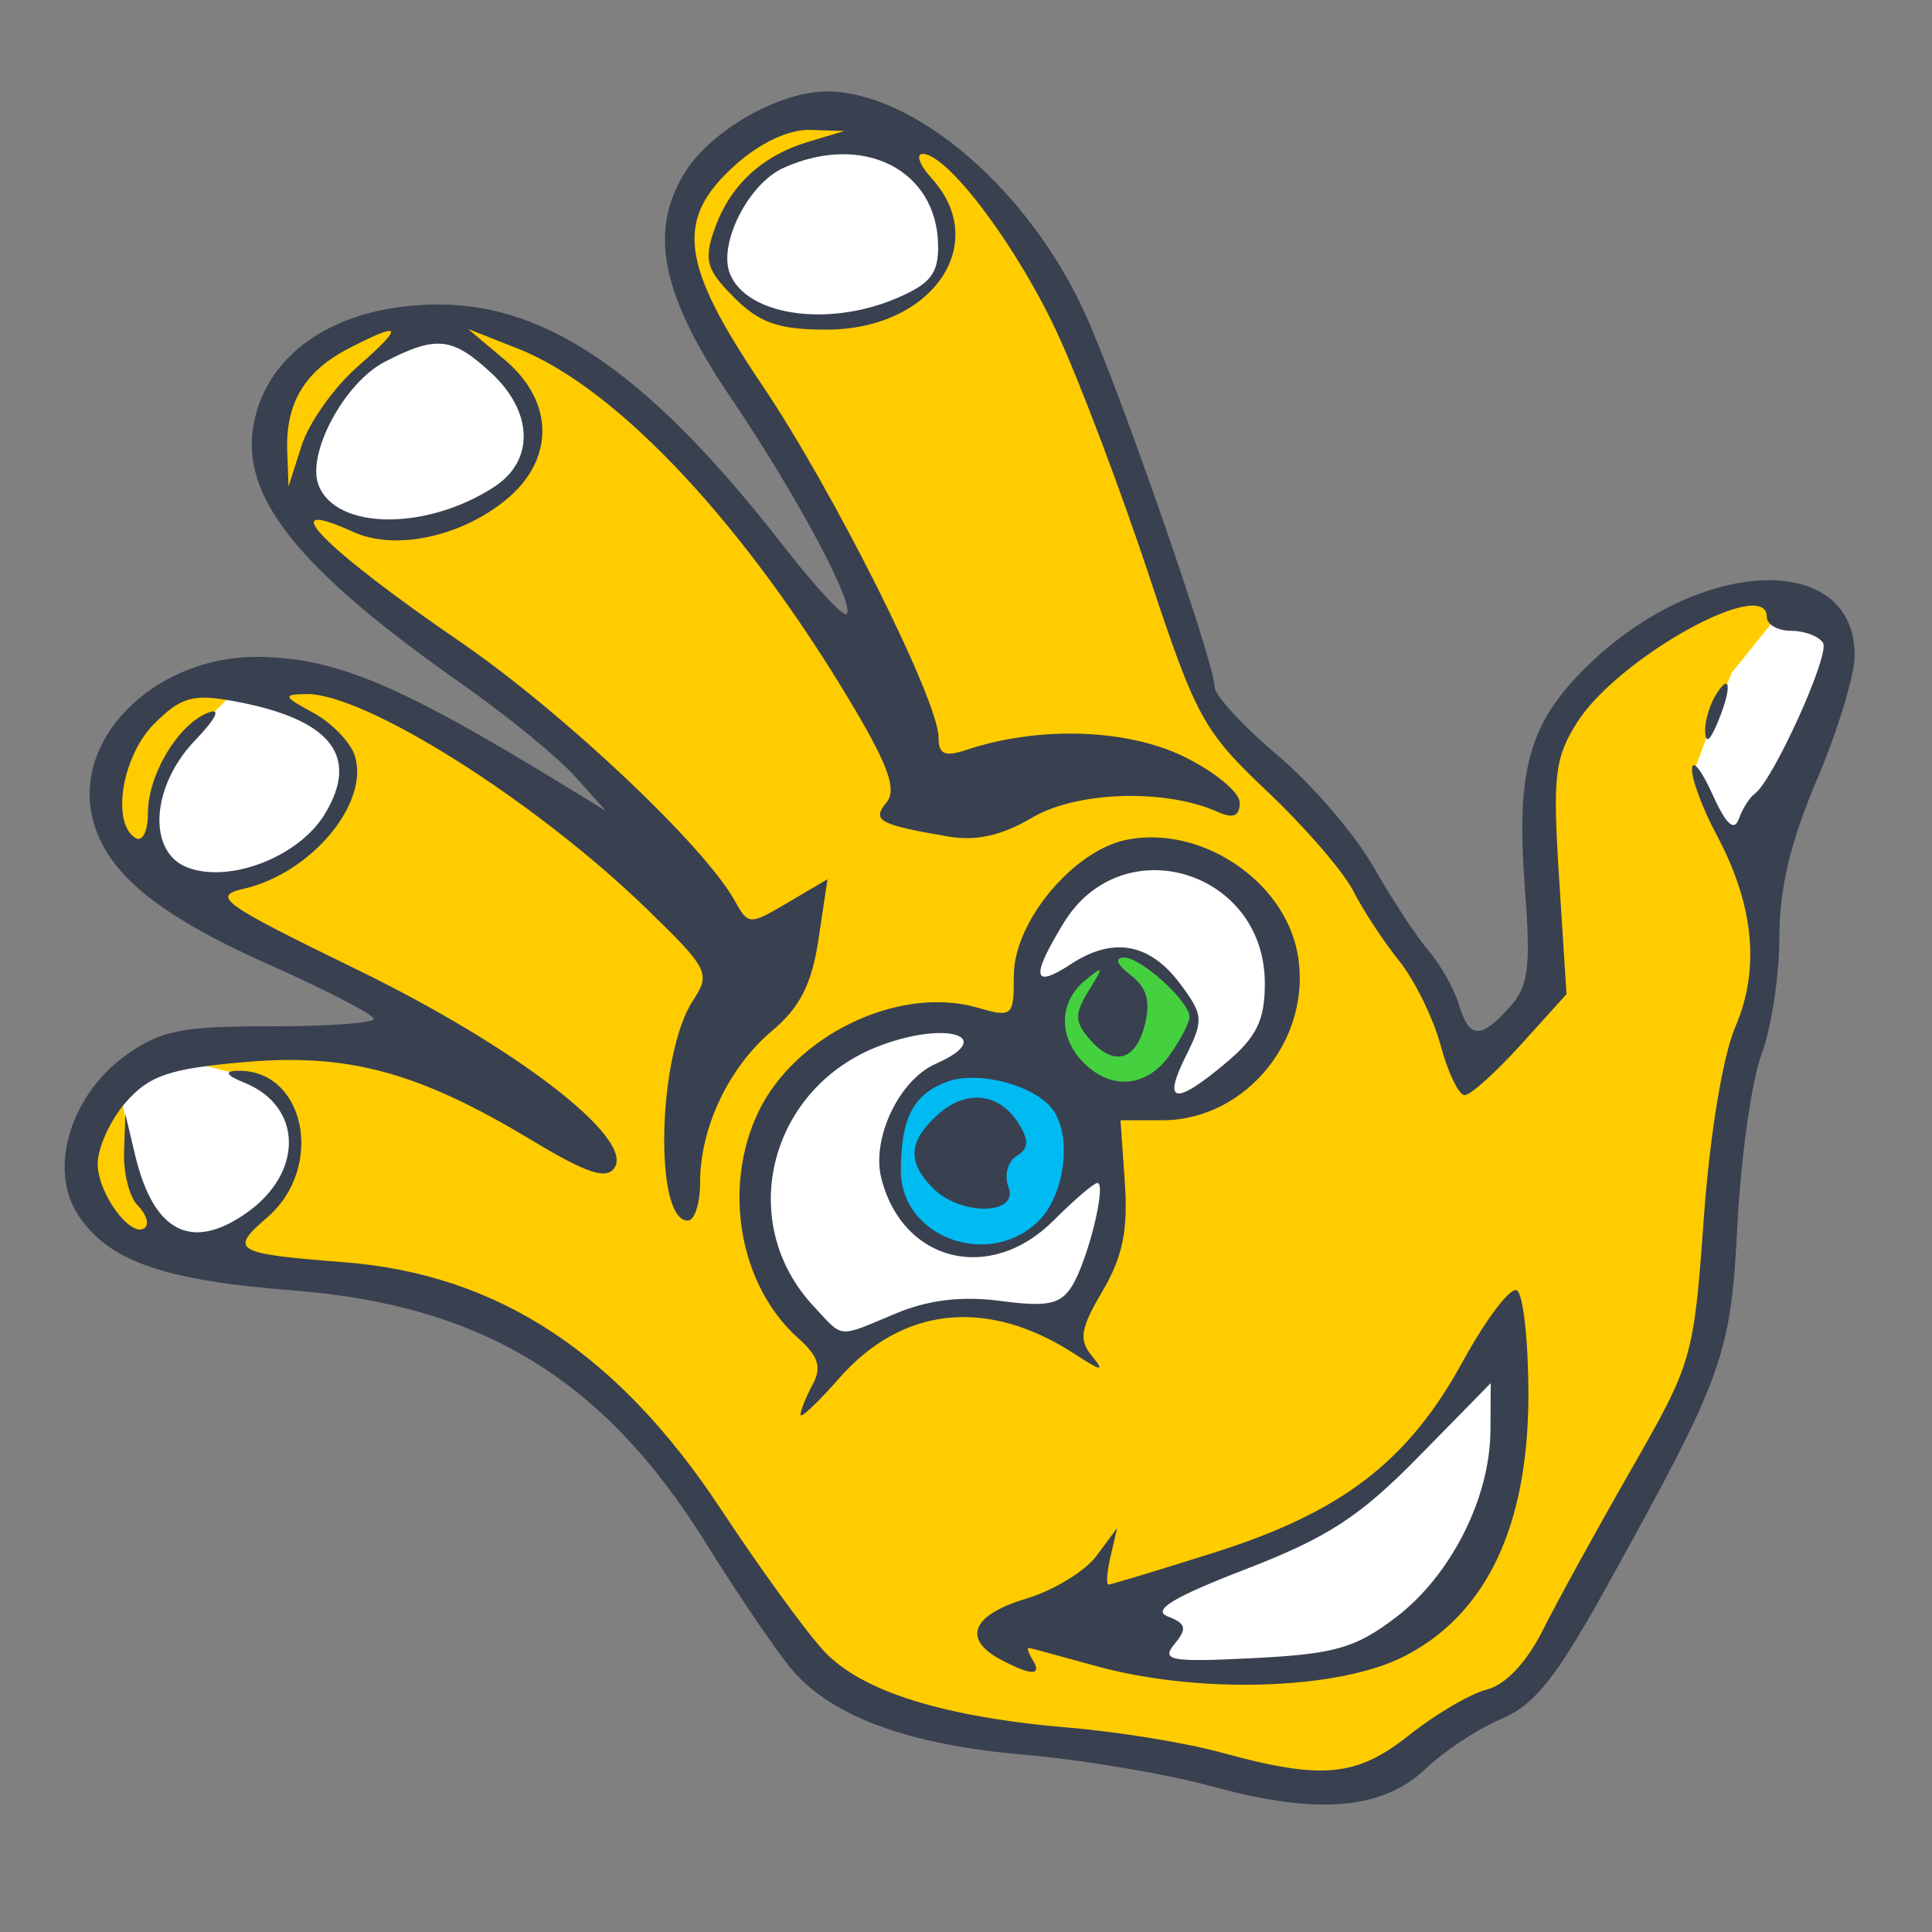 <?xml version="1.0" encoding="UTF-8" standalone="no"?>
<!-- Generator: Adobe Illustrator 19.0.0, SVG Export Plug-In . SVG Version: 6.00 Build 0)  -->

<svg
   xmlns:dc="http://purl.org/dc/elements/1.1/"
   xmlns:cc="http://creativecommons.org/ns#"
   xmlns:rdf="http://www.w3.org/1999/02/22-rdf-syntax-ns#"
   xmlns:svg="http://www.w3.org/2000/svg"
   xmlns="http://www.w3.org/2000/svg"
   xmlns:sodipodi="http://sodipodi.sourceforge.net/DTD/sodipodi-0.dtd"
   xmlns:inkscape="http://www.inkscape.org/namespaces/inkscape"
   version="1.1"
   id="Layer_1"
   x="0px"
   y="0px"
   viewBox="0 0 500 500"
   xml:space="preserve"
   inkscape:version="0.91 r13725"
   width="100%"
   height="100%"
   sodipodi:docname="childsplay.svg"><rect x="0" y="0" width="500" height="500" fill="#808080" stroke="none"/><defs
     id="defs63" /><sodipodi:namedview
     pagecolor="#ffffff"
     bordercolor="#666666"
     borderopacity="1"
     objecttolerance="10"
     gridtolerance="10"
     guidetolerance="10"
     inkscape:pageopacity="0"
     inkscape:pageshadow="2"
     inkscape:window-width="1366"
     inkscape:window-height="715"
     id="namedview61"
     showgrid="false"
     inkscape:zoom="0.32593203"
     inkscape:cx="-175.67957"
     inkscape:cy="468.70177"
     inkscape:window-x="0"
     inkscape:window-y="24"
     inkscape:window-maximized="1"
     inkscape:current-layer="Layer_1" /><g
     id="g31"
     transform="translate(0,-12)" /><g
     id="g33"
     transform="translate(0,-12)" /><g
     id="g35"
     transform="translate(0,-12)" /><g
     id="g37"
     transform="translate(0,-12)" /><g
     id="g39"
     transform="translate(0,-12)" /><g
     id="g41"
     transform="translate(0,-12)" /><g
     id="g43"
     transform="translate(0,-12)" /><g
     id="g45"
     transform="translate(0,-12)" /><g
     id="g47"
     transform="translate(0,-12)" /><g
     id="g49"
     transform="translate(0,-12)" /><g
     id="g51"
     transform="translate(0,-12)" /><g
     id="g53"
     transform="translate(0,-12)" /><g
     id="g55"
     transform="translate(0,-12)" /><g
     id="g57"
     transform="translate(0,-12)" /><g
     id="g59"
     transform="translate(0,-12)" /><g
     id="g4172"><path
       inkscape:connector-curvature="0"
       id="path4174"
       d="m 304.272,455.724 42.497,6.826 31.488,-17.615 19.157,-10.129 45.14,-85.655 8.147,-73.545 7.266,-24.442 -1.541,-36.993 20.258,-47.121 -15.634,-14.313 -20.258,2.422 -36.112,28.185 -6.606,19.597 2.202,52.406 -20.478,22.46 L 369.89,252.266 335.54,205.584 310.658,179.381 276.308,78.533 247.022,39.999 211.791,27.888 186.028,39.338 174.578,62.238 l 8.808,23.561 40.516,68.04 0.22,14.533 -13.652,-8.367 -40.516,-51.085 -38.093,-25.322 -29.726,-0.881 -20.698,7.487 -12.991,21.139 6.606,22.68 22.68,22.24 50.865,38.314 16.294,23.12 -36.112,-19.157 -45.36,-23.341 -33.029,1.321 -20.038,14.753 -3.303,19.817 10.349,14.533 71.123,37.433 -14.753,8.367 -38.754,0.881 -19.377,3.083 -11.89,14.973 -2.642,18.056 18.276,16.735 33.469,4.184 46.681,8.147 33.029,18.276 41.837,53.507 24.441,28.405 z"
       style="fill:#ffcc00;fill-opacity:1;fill-rule:evenodd;stroke:none;stroke-width:1px;stroke-linecap:butt;stroke-linejoin:miter;stroke-opacity:1" /><path
       inkscape:connector-curvature="0"
       id="path4176"
       d="m 297.451,431.629 37.368,0.934 24.289,-5.294 23.666,-23.044 9.031,-52.627 -11.21,4.048 -19.618,24.912 -28.026,18.373 -37.368,15.57 z"
       style="fill:#ffffff;fill-rule:evenodd;stroke:none;stroke-width:1px;stroke-linecap:butt;stroke-linejoin:miter;stroke-opacity:1" /><path
       inkscape:connector-curvature="0"
       id="path4178"
       d="m 216.175,350.042 25.535,-11.21 36.122,1.557 9.342,-22.732 0,-23.044 -34.877,-30.829 -27.403,2.803 -21.175,17.75 -8.096,25.535 c 0,0 5.294,20.552 5.294,21.798 0,1.246 15.259,18.373 15.259,18.373 z"
       style="fill:#ffffff;fill-rule:evenodd;stroke:none;stroke-width:1px;stroke-linecap:butt;stroke-linejoin:miter;stroke-opacity:1" /><path
       inkscape:connector-curvature="0"
       id="path4195"
       d="m 306.793,285.893 -23.355,-1.868 -18.061,-22.109 0,-14.947 13.079,-18.995 19.618,-6.851 22.732,6.851 11.522,20.552 -4.982,21.487 z"
       style="fill:#ffffff;fill-rule:evenodd;stroke:none;stroke-width:1px;stroke-linecap:butt;stroke-linejoin:miter;stroke-opacity:1" /><path
       inkscape:connector-curvature="0"
       id="path4197"
       d="m 278.95,302.47 -7.266,12.771 -9.028,7.046 -13.212,1.321 -13.652,-7.046 -5.505,-12.331 2.422,-16.955 13.652,-12.991 22.9,3.083 9.689,17.615 z"
       style="fill:#00bbf2;fill-opacity:1;fill-rule:evenodd;stroke:none;stroke-width:1px;stroke-linecap:butt;stroke-linejoin:miter;stroke-opacity:1" /><path
       inkscape:connector-curvature="0"
       id="path4199"
       d="m 298.327,281.551 -13.432,1.762 -12.771,-13.212 4.184,-16.735 12.551,-7.266 7.487,2.202 7.266,6.165 5.505,8.588 -4.624,11.23 z"
       style="fill:#45d03f;fill-opacity:1;fill-rule:evenodd;stroke:none;stroke-width:1px;stroke-linecap:butt;stroke-linejoin:miter;stroke-opacity:1" /><path
       inkscape:connector-curvature="0"
       id="path4201"
       d="m 51.16,322.177 16.955,-8.257 7.707,-12.111 0.44,-11.45 -6.716,-9.028 -9.028,-3.633 -10.129,-2.532 -16.625,1.651 -2.092,8.477 1.101,5.615 2.312,12.111 5.725,14.202 z"
       style="fill:#ffffff;fill-rule:evenodd;stroke:none;stroke-width:1px;stroke-linecap:butt;stroke-linejoin:miter;stroke-opacity:1" /><path
       inkscape:connector-curvature="0"
       id="path4203"
       d="m 39.489,212.851 3.193,10.679 12.991,5.175 16.515,-5.064 14.313,-12.001 4.074,-14.092 -5.835,-8.918 -17.395,-9.578 -7.927,1.211 -4.954,5.064 -11.45,13.322 z"
       style="fill:#ffffff;fill-rule:evenodd;stroke:none;stroke-width:1px;stroke-linecap:butt;stroke-linejoin:miter;stroke-opacity:1" /><path
       inkscape:connector-curvature="0"
       id="path4205"
       d="m 81.494,130.348 -2.491,-11.833 7.629,-14.48 11.21,-11.989 19.774,-5.605 11.366,8.719 8.408,11.833 0,9.653 -7.162,11.678 -18.528,8.564 -18.684,-0.311 z"
       style="fill:#ffffff;fill-rule:evenodd;stroke:none;stroke-width:1px;stroke-linecap:butt;stroke-linejoin:miter;stroke-opacity:1" /><path
       inkscape:connector-curvature="0"
       id="path4207"
       d="m 185.191,68.691 8.564,10.588 15.103,4.048 18.217,-2.024 14.324,-7.941 3.892,-9.809 -5.605,-16.816 -11.833,-7.941 -14.947,-0.934 -14.324,5.917 -9.186,10.743 z"
       style="fill:#ffffff;fill-rule:evenodd;stroke:none;stroke-width:1px;stroke-linecap:butt;stroke-linejoin:miter;stroke-opacity:1" /><path
       inkscape:connector-curvature="0"
       id="path4209"
       d="m 449.57,220.81 -11.055,-21.487 5.917,-16.037 3.737,-9.186 12.3,-15.259 14.947,7.629 -12.923,37.991 z"
       style="fill:#ffffff;fill-rule:evenodd;stroke:none;stroke-width:1px;stroke-linecap:butt;stroke-linejoin:miter;stroke-opacity:1" /><path
       inkscape:connector-curvature="0"
       id="path4172"
       d="m 313.906,462.374 c -11.853,-3.251 -33.776,-6.959 -48.718,-8.241 -29.706,-2.548 -49.428,-9.682 -59.936,-21.679 -3.733,-4.262 -13.963,-19.276 -22.735,-33.365 -26.221,-42.115 -57.695,-61.327 -106.709,-65.133 -33.611,-2.61 -47.771,-7.589 -55.61,-19.554 -7.769,-11.857 -1.977,-31.06 12.478,-41.371 8.915,-6.359 14.462,-7.464 37.269,-7.422 14.737,0.026 26.795,-0.838 26.795,-1.922 0,-1.084 -12.262,-7.434 -27.248,-14.112 -29.97,-13.354 -43.164,-24.675 -45.855,-39.345 -3.793,-20.679 17.829,-40.659 43.541,-40.234 19.861,0.328 36.222,7.21 78.28,32.928 l 11.367,6.951 -8.12,-9.047 c -4.466,-4.976 -17.62,-15.711 -29.231,-23.857 C 77.141,147.272 62.13,128.537 65.647,109.788 69.215,90.773 87.744,78.808 113.626,78.808 c 28.501,0 55.107,18.684 89.31,62.72 8.063,10.381 15.335,18.199 16.159,17.374 2.314,-2.314 -12.901,-30.744 -29.883,-55.841 -18.158,-26.834 -21.48,-43.283 -11.838,-58.616 6.823,-10.85 24.599,-20.894 36.779,-20.78 22.909,0.214 52.456,25.83 66.885,57.984 9.232,20.574 33.308,90.05 33.308,96.118 0,2.175 7.287,10.099 16.193,17.609 8.906,7.51 20.11,20.527 24.899,28.927 4.788,8.4 11.218,18.196 14.289,21.769 3.07,3.573 6.58,9.784 7.799,13.803 2.728,8.995 5.574,9.178 13.114,0.847 4.939,-5.457 5.561,-10.243 4.004,-30.822 -2.336,-30.887 1.03,-42.805 16.287,-57.672 28.948,-28.208 69.057,-29.712 69.057,-2.589 0,5.044 -4.385,19.475 -9.744,32.069 -6.894,16.202 -9.744,28.153 -9.744,40.873 0,9.887 -2.071,23.486 -4.603,30.221 -2.532,6.735 -5.336,26.47 -6.232,43.856 -1.775,34.441 -3.461,39.099 -34.305,94.748 -12.658,22.838 -18.308,29.88 -26.856,33.47 -5.954,2.5 -14.681,8.237 -19.394,12.747 -11.233,10.75 -28.053,12.198 -55.204,4.751 z m 50.874,-13.384 c 6.794,-5.399 15.823,-10.688 20.064,-11.752 4.781,-1.2 10.268,-7.033 14.441,-15.354 3.701,-7.38 13.99,-26.094 22.863,-41.585 15.87,-27.707 16.177,-28.766 18.792,-64.957 1.574,-21.781 4.909,-42.022 8.174,-49.613 6.45,-14.997 4.808,-31.636 -4.911,-49.769 -3.541,-6.607 -6.381,-14.226 -6.311,-16.932 0.07,-2.706 2.428,0.196 5.24,6.448 3.512,7.808 5.658,9.842 6.856,6.496 0.959,-2.679 2.794,-5.603 4.078,-6.496 4.732,-3.291 19.595,-36.073 17.727,-39.096 -1.063,-1.719 -4.769,-3.126 -8.236,-3.126 -3.467,0 -6.304,-1.62 -6.304,-3.6 0,-10.8 -38.527,10.614 -49.076,27.277 -5.842,9.228 -6.38,13.868 -4.685,40.392 l 1.916,29.967 -11.806,13.067 c -6.493,7.187 -13.041,13.067 -14.55,13.067 -1.51,0 -4.301,-5.78 -6.203,-12.844 -1.902,-7.064 -6.745,-16.929 -10.762,-21.923 -4.017,-4.994 -9.364,-13.142 -11.883,-18.108 -2.518,-4.966 -12.518,-16.537 -22.221,-25.714 -16.572,-15.673 -18.43,-19.067 -30.629,-55.928 C 290.209,127.322 279.669,99.402 273.929,86.862 263.567,64.224 245.351,39.834 238.805,39.834 c -1.878,0 -0.813,2.875 2.366,6.388 15.363,16.975 -0.05,39.082 -27.248,39.082 -12.427,0 -17.314,-1.699 -23.938,-8.323 -7.154,-7.154 -7.871,-9.618 -5.107,-17.548 3.977,-11.408 12.235,-19.118 24.374,-22.756 l 9.281,-2.781 -8.88,-0.279 c -5.48,-0.172 -12.88,3.294 -19.325,9.053 -15.729,14.054 -14.344,25.484 6.904,56.969 18.435,27.317 45.66,81.673 45.66,91.162 0,4.455 1.582,5.158 7.308,3.246 18.433,-6.157 41.237,-5.476 56.005,1.674 8.049,3.897 14.635,9.303 14.635,12.014 0,3.5 -1.648,4.191 -5.684,2.382 -13.503,-6.052 -36.412,-5.36 -47.953,1.45 -7.953,4.692 -14.568,6.173 -21.912,4.905 -17.914,-3.093 -19.754,-4.118 -15.847,-8.826 2.642,-3.183 0.549,-9.275 -8.354,-24.325 -27.992,-47.318 -61.254,-82.901 -87.003,-93.074 l -12.991,-5.133 9.473,7.955 c 13.059,10.967 13.059,26.136 0,36.589 -11.747,9.403 -28.517,12.841 -39.105,8.017 -21.333,-9.72 -8.026,3.958 27.675,28.446 26.415,18.119 63.096,52.713 70.994,66.957 3.536,6.376 3.79,6.385 13.813,0.482 l 10.211,-6.014 -2.33,15.541 c -1.74,11.606 -4.794,17.613 -12.058,23.726 -11.191,9.416 -18.587,25.031 -18.587,39.238 0,5.416 -1.434,9.848 -3.186,9.848 -8.824,0 -7.815,-42.982 1.337,-56.95 4.634,-7.073 4.084,-8.159 -12.075,-23.841 -28.77,-27.92 -72.959,-55.775 -88.029,-55.489 -6.162,0.117 -5.976,0.605 1.858,4.859 4.79,2.601 9.621,7.602 10.735,11.115 3.885,12.241 -11.306,30.436 -28.732,34.415 -8.444,1.928 -5.773,3.833 29.392,20.966 40.956,19.955 71.621,43.55 66.571,51.222 -2.092,3.178 -7.181,1.484 -21.578,-7.185 -29.257,-17.617 -47.456,-22.532 -74.513,-20.12 -19.211,1.712 -24.285,3.441 -30.372,10.346 -4.019,4.56 -7.308,11.759 -7.308,15.997 0,7.817 8.991,19.749 12.35,16.391 1.008,-1.008 0.103,-3.562 -2.011,-5.676 -2.114,-2.114 -3.694,-8.301 -3.511,-13.749 l 0.332,-9.906 2.501,10.536 c 4.751,20.014 14.509,25.126 28.823,15.1 14.888,-10.428 14.615,-27.628 -0.535,-33.732 -4.546,-1.832 -5.276,-2.933 -2.032,-3.065 17.729,-0.721 23.077,24.937 7.916,37.979 -9.915,8.529 -8.507,9.348 19.868,11.546 39.795,3.083 70.864,23.439 97.597,63.944 10.021,15.184 21.999,31.68 26.618,36.657 9.752,10.509 31.045,17.15 63.792,19.895 12.504,1.048 30.043,3.917 38.974,6.376 26.186,7.208 35.066,6.382 48.81,-4.541 z m -81.289,-17.866 c -8.932,-2.48 -16.691,-4.574 -17.243,-4.653 -0.552,-0.079 -0.1,1.318 1.004,3.105 2.577,4.169 -0.406,4.128 -8.333,-0.114 -9.959,-5.33 -7.359,-11.526 6.592,-15.706 7.081,-2.121 15.286,-7.103 18.234,-11.07 l 5.36,-7.213 -1.69,7.308 c -0.93,4.019 -1.172,7.308 -0.538,7.308 0.634,0 12.868,-3.701 27.188,-8.225 33.21,-10.491 50.318,-23.612 64.457,-49.433 6.116,-11.169 12.447,-19.487 14.071,-18.483 1.623,1.003 2.952,13.168 2.952,27.033 0,34.04 -10.956,56.993 -32.355,67.784 -17.143,8.645 -53.216,9.713 -79.696,2.36 z m 77.792,-12.576 c 14.221,-10.847 24.343,-30.858 24.444,-48.328 l 0.071,-12.262 -18.675,19.041 c -15.199,15.497 -23.511,20.909 -44.658,29.076 -18.897,7.298 -24.41,10.646 -20.216,12.275 4.726,1.836 5.035,3.122 1.713,7.125 -3.56,4.29 -1.064,4.733 20.518,3.643 20.987,-1.06 26.355,-2.602 36.803,-10.57 z m -154.116,-52.406 c 0,-1.073 1.415,-4.593 3.143,-7.824 2.394,-4.474 1.513,-7.325 -3.696,-11.966 -15.214,-13.552 -19.719,-38.835 -10.414,-58.443 9.503,-20.026 36.467,-32.949 56.662,-27.157 9.193,2.637 9.518,2.353 9.518,-8.298 0,-13.86 15.381,-32.356 29.208,-35.121 19.123,-3.825 40.653,10.457 44.191,29.313 4.098,21.842 -13.201,43.274 -34.926,43.27 l -10.866,-0.002 1.126,16.252 c 0.846,12.207 -0.594,19.168 -5.785,27.966 -5.727,9.707 -6.198,12.584 -2.75,16.795 3.395,4.147 2.591,4.06 -4.372,-0.47 -22.59,-14.696 -44.629,-12.445 -61.029,6.233 -5.506,6.271 -10.011,10.524 -10.011,9.451 z m 24.643,-26.21 c 8.484,-3.545 17.147,-4.576 27.217,-3.24 12.029,1.596 15.445,0.883 18.393,-3.838 4.105,-6.574 9.064,-26.696 6.579,-26.696 -0.898,0 -6.017,4.385 -11.376,9.744 -16.377,16.377 -39.085,10.748 -44.555,-11.045 -2.563,-10.214 4.65,-25.389 14.027,-29.511 16.074,-7.066 3.04,-11.312 -14.418,-4.697 -28.602,10.837 -37.452,45.57 -17.16,67.351 7.921,8.502 5.991,8.327 21.292,1.933 z m 37.066,-24.031 c 6.513,-6.513 8.537,-20.993 3.944,-28.216 -4.204,-6.612 -19.545,-10.841 -27.86,-7.679 -8.656,3.291 -11.81,9.43 -11.81,22.985 0,17.32 23.004,25.632 35.726,12.91 z m -27.375,-8.352 c -6.765,-6.765 -6.438,-12.169 1.15,-19.036 7.39,-6.688 15.992,-5.742 21.005,2.31 2.71,4.354 2.569,6.417 -0.574,8.379 -2.302,1.437 -3.238,5.033 -2.088,8.027 2.783,7.252 -12.313,7.5 -19.493,0.32 z m 75.843,-32.535 c 7.863,-6.616 9.993,-10.985 9.993,-20.499 0,-29.295 -36.962,-40.417 -52.054,-15.664 -8.598,14.101 -8.05,17.163 1.905,10.641 10.919,-7.154 20.41,-5.413 28.297,5.193 5.958,8.01 6.055,9.318 1.387,18.675 -6.12,12.268 -2.77,12.797 10.473,1.653 z m -14.55,-2.058 c 2.781,-3.97 5.056,-8.355 5.056,-9.744 0,-4.098 -12.642,-15.525 -17.051,-15.413 -2.43,0.062 -1.718,1.879 1.772,4.527 4.21,3.193 5.241,6.778 3.708,12.888 -2.404,9.578 -8.326,10.926 -14.631,3.329 -3.522,-4.244 -3.5,-6.359 0.124,-12.179 3.997,-6.42 3.908,-6.649 -1.007,-2.586 -6.79,5.612 -6.914,14.67 -0.29,21.293 7.205,7.205 16.401,6.334 22.319,-2.115 z m 138.496,-83.722 c -0.098,-2.679 1.238,-7.064 2.97,-9.744 3.837,-5.937 3.837,-0.809 0,8.12 -1.84,4.283 -2.852,4.836 -2.97,1.624 z M 84.031,210.725 c 9.242,-15.198 1.472,-24.762 -23.83,-29.329 -10.317,-1.862 -13.422,-0.957 -20.299,5.921 -8.307,8.307 -11.166,25.635 -4.871,29.526 1.846,1.141 3.248,-1.628 3.248,-6.418 0,-9.93 7.864,-23.02 15.617,-25.995 3.395,-1.303 2.084,1.444 -3.443,7.213 -11.46,11.962 -12.384,29.003 -1.786,32.923 10.959,4.054 28.706,-2.891 35.364,-13.839 z m 43.962,-84.786 c 10.373,-6.796 10,-19.346 -0.873,-29.423 -10.057,-9.321 -14.243,-9.758 -27.55,-2.877 -10.432,5.395 -20.275,23.721 -17.134,31.904 4.48,11.674 28.033,11.879 45.557,0.397 z M 92.48,94.946 C 104.755,84.168 104.174,82.972 90.179,90.209 78.836,96.075 73.887,104.368 74.336,116.757 l 0.332,9.145 3.415,-10.657 c 1.878,-5.861 8.357,-14.996 14.397,-20.299 z M 231.63,77.35 c 9.107,-3.805 11.242,-6.448 11.155,-13.803 -0.234,-19.717 -19.6,-29.392 -40.118,-20.044 -8.959,4.082 -16.771,19.477 -13.806,27.205 4.154,10.826 25.005,14.064 42.768,6.642 z"
       style="fill:#394050;fill-opacity:1" /></g></svg>